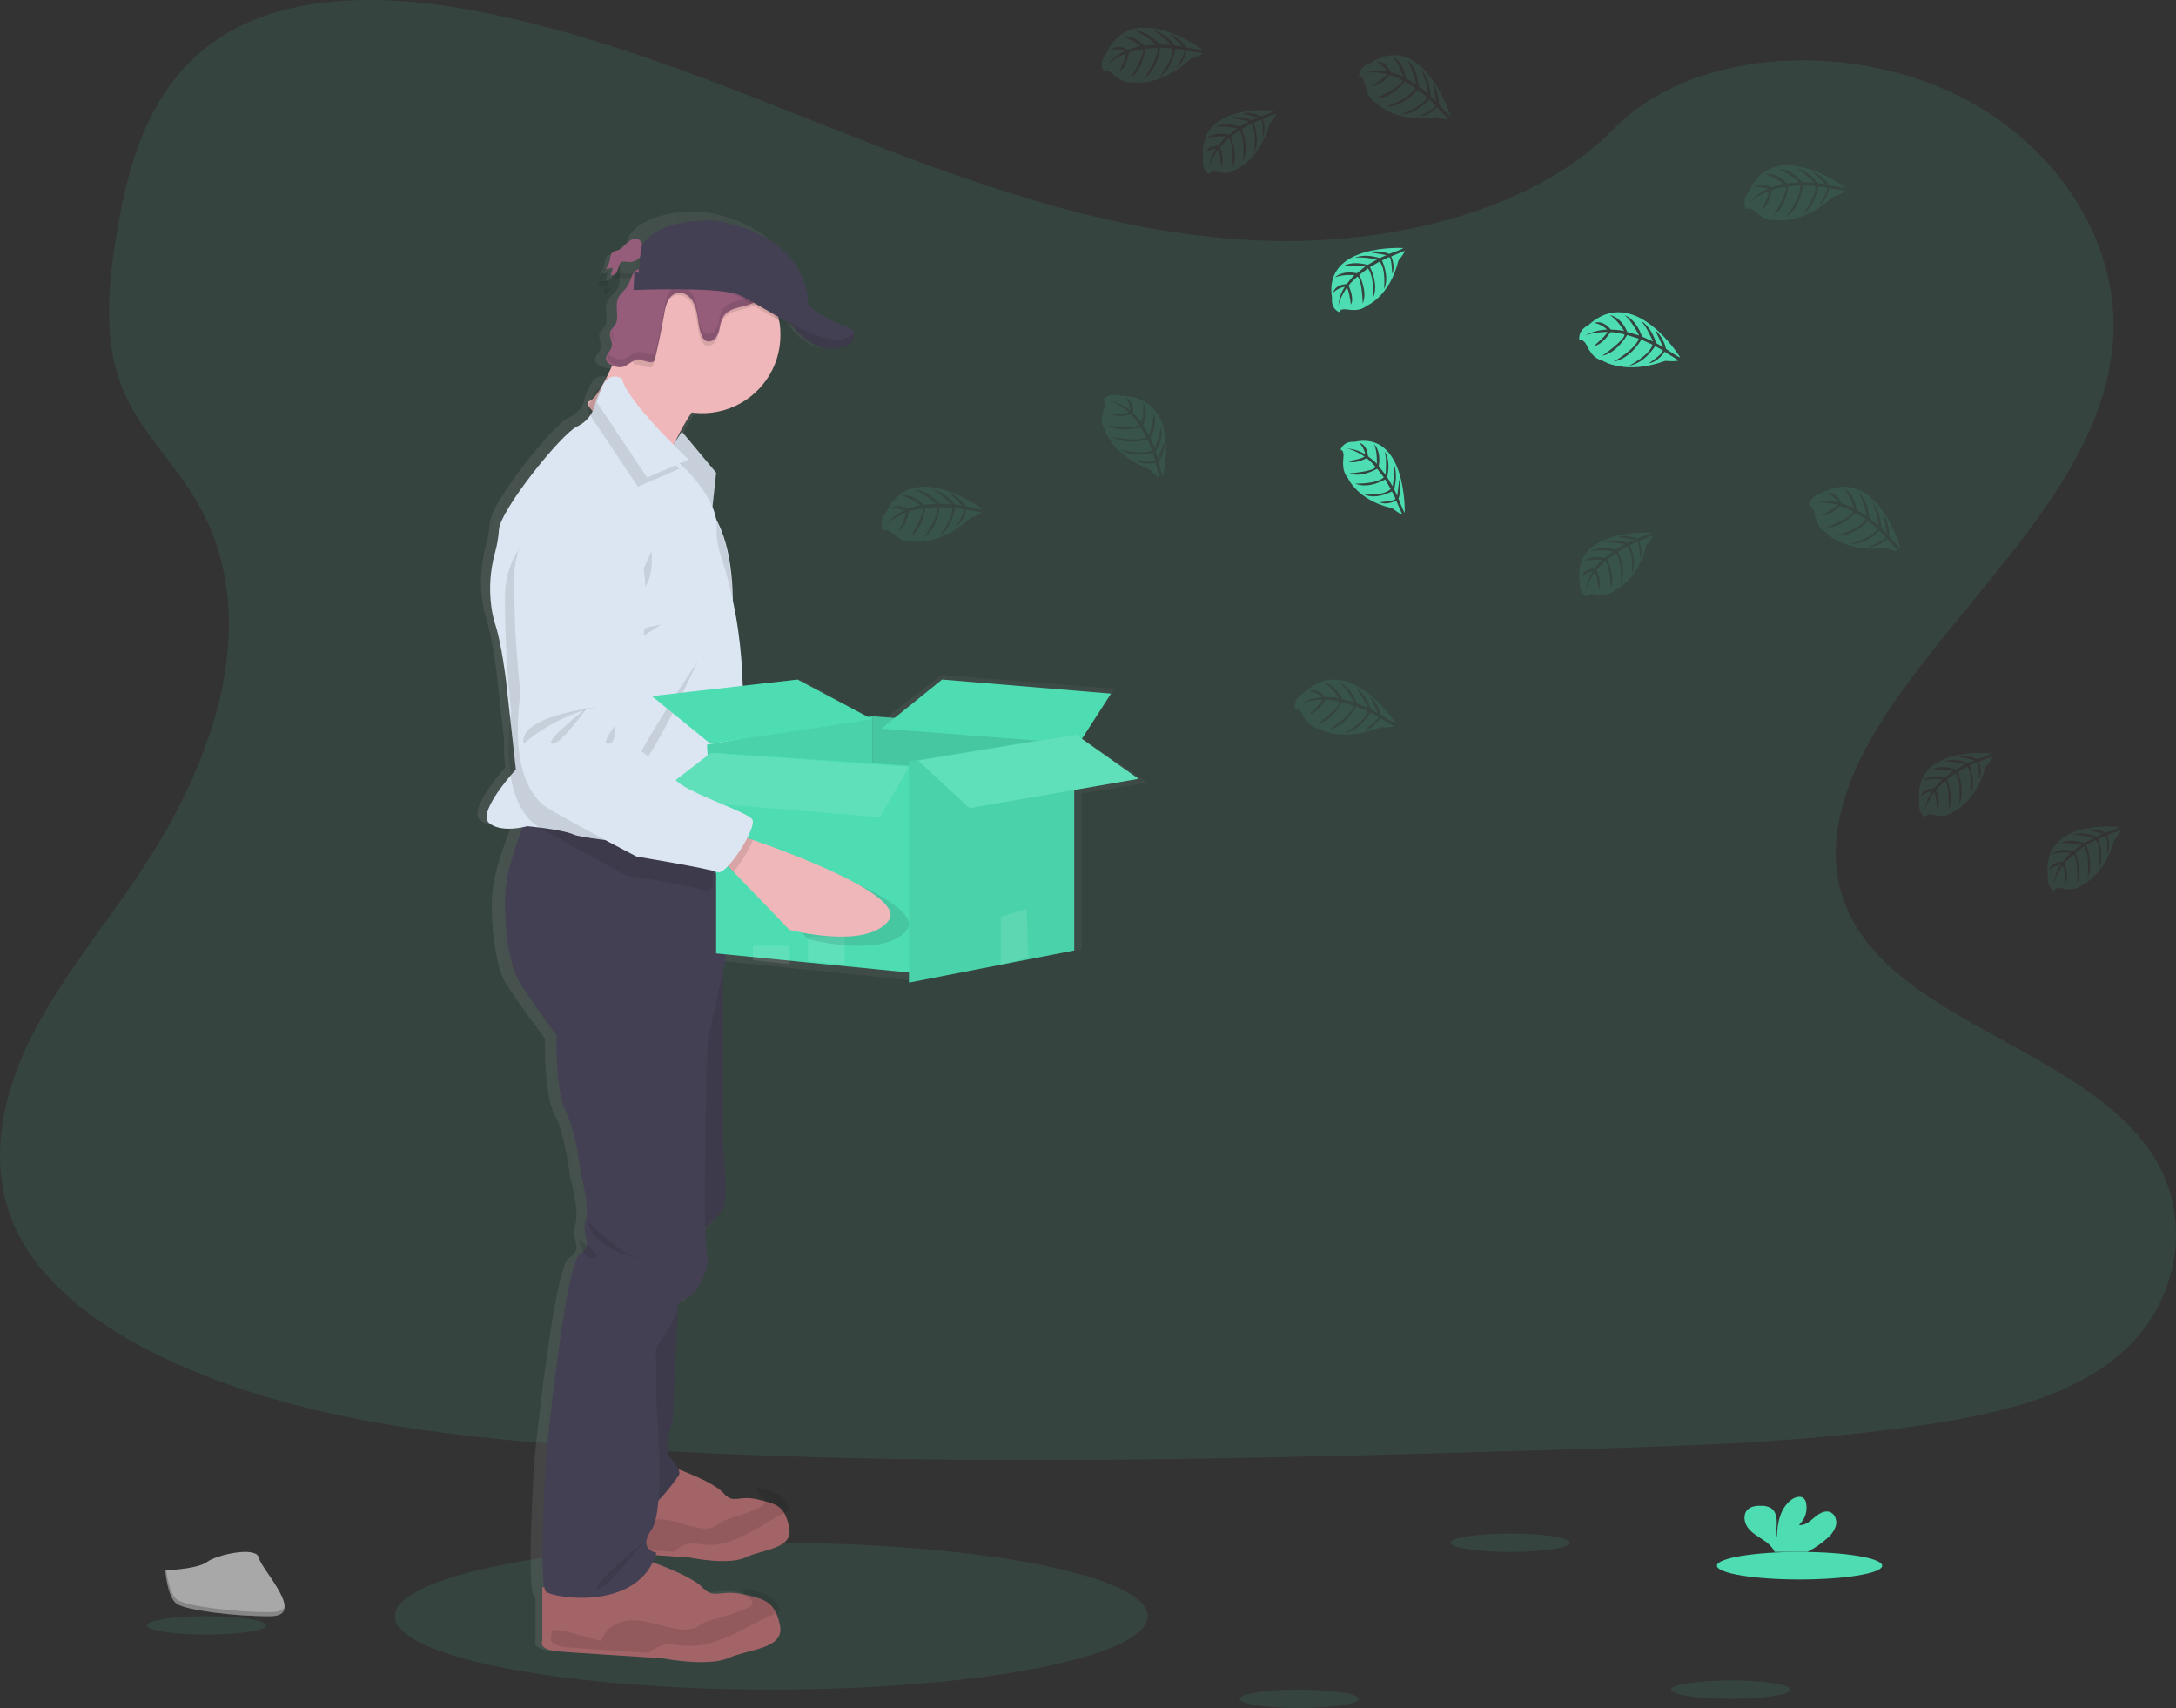 
<svg width="237px" height="186px" viewBox="0 0 237 186" version="1.1" xmlns="http://www.w3.org/2000/svg" xmlns:xlink="http://www.w3.org/1999/xlink">
    <rect x="0" y="0" width="237" height="186" fill="#333333" stroke="none"/>
    <!-- Generator: Sketch 51.1 (57501) - http://www.bohemiancoding.com/sketch -->
    <desc>Created with Sketch.</desc>
    <defs>
        <linearGradient x1="0.042%" y1="50.012%" x2="100%" y2="50.012%" id="linearGradient-1">
            <stop stop-color="#808080" stop-opacity="0.25" offset="0%"></stop>
            <stop stop-color="#808080" stop-opacity="0.12" offset="54%"></stop>
            <stop stop-color="#808080" stop-opacity="0.1" offset="100%"></stop>
        </linearGradient>
    </defs>
    <g id="TIBCO-NOW-VD-v2" stroke="none" stroke-width="1" fill="none" fill-rule="evenodd">
        <g id="TIBCO-BPME-Instance---Loan-App_v2-06" transform="translate(-89, -272)" fill-rule="nonzero">
            <g id="illustration-empty" transform="translate(89, 272)">
                <ellipse id="Oval" fill="#4EDDB2" opacity="0.1" cx="84" cy="176" rx="41" ry="8"></ellipse>
                <path d="M137.699,26.212 C122.506,25.685 108.035,20.767 94.217,15.388 C80.399,10.009 66.713,4.051 51.883,1.202 C42.345,-0.631 31.435,-0.893 23.752,4.228 C16.354,9.169 13.964,17.675 12.68,25.574 C11.713,31.518 11.145,37.775 13.793,43.34 C15.634,47.204 18.897,50.451 21.155,54.152 C29.013,67.028 23.458,82.907 14.946,95.479 C10.955,101.376 6.318,107.009 3.236,113.28 C0.154,119.551 -1.271,126.76 1.426,133.175 C4.098,139.528 10.467,144.29 17.366,147.644 C31.379,154.456 47.885,156.404 63.992,157.51 C99.635,159.952 135.467,158.896 171.204,157.835 C184.43,157.444 197.713,157.046 210.723,154.997 C217.949,153.858 225.408,152.051 230.655,147.688 C237.312,142.152 238.963,132.777 234.5,125.836 C227.016,114.188 206.329,111.296 201.091,98.799 C198.213,91.919 201.169,84.257 205.355,77.878 C214.332,64.19 229.377,52.183 230.169,36.54 C230.713,25.796 223.48,15.035 212.296,9.95 C200.575,4.621 184.318,5.291 175.674,14.113 C166.765,23.186 151.116,26.68 137.699,26.212 Z" id="Path" fill="#4EDDB2" opacity="0.1"></path>
                <path d="M125,85.227 L117.839,80.389 L121.451,75.001 L102.539,73.49 L95.743,78.756 L87.235,73.977 L80.14,74.832 L80.056,72.958 C79.968,71.004 79.772,69.057 79.469,67.125 C79.5,66.539 79.521,65.867 79.518,65.136 C79.518,62.055 79.102,57.972 77.274,55.25 L77.695,51.46 L74.282,47.419 C74.83,46.325 75.455,45.271 76.152,44.265 C76.269,44.097 76.386,43.933 76.512,43.773 C80.942,43.453 84.437,39.803 84.437,35.34 C84.437,35.134 84.437,34.928 84.414,34.724 C84.414,34.642 84.397,34.558 84.388,34.476 C84.82,34.71 85.258,34.944 85.695,35.178 C85.777,35.295 85.87,35.413 85.973,35.551 L85.994,35.577 L86.125,35.738 L86.167,35.787 C86.214,35.844 86.263,35.898 86.312,35.954 L86.345,35.991 C86.469,36.129 86.599,36.27 86.74,36.408 C86.756,36.422 86.772,36.437 86.786,36.453 L86.962,36.617 L87.011,36.661 C87.161,36.795 87.319,36.924 87.478,37.045 L87.53,37.083 L87.731,37.221 L87.796,37.263 C87.874,37.31 87.953,37.359 88.03,37.404 L88.058,37.42 C88.149,37.469 88.243,37.516 88.336,37.561 L88.383,37.58 C88.463,37.614 88.541,37.647 88.617,37.678 L88.689,37.704 C88.771,37.732 88.851,37.758 88.935,37.781 L88.986,37.795 C89.089,37.821 89.192,37.842 89.297,37.858 L89.309,37.858 C89.408,37.874 89.508,37.885 89.608,37.889 L89.676,37.889 C89.766,37.893 89.855,37.893 89.945,37.889 L90.003,37.889 C90.115,37.882 90.227,37.869 90.338,37.849 C90.861,37.78 91.363,37.599 91.81,37.32 C91.924,37.243 92.025,37.149 92.11,37.041 C92.577,36.427 92.063,35.755 92.063,35.755 C91.881,35.319 90.698,35.012 90.698,35.012 C90.698,35.012 86.957,33.447 86.957,32.201 C86.957,30.955 86.022,24.489 76.369,23.011 C76.369,23.011 70.09,22.657 68.325,26.026 L68.288,26.419 C67.769,26.745 67.338,27.398 66.826,27.591 C66.605,27.638 66.392,27.717 66.193,27.825 L66.193,27.78 C66.134,27.832 66.085,27.895 66.05,27.965 C65.94,28.185 65.874,28.423 65.856,28.668 C65.804,28.967 65.7,29.255 65.55,29.519 C65.508,29.593 65.461,29.665 65.41,29.734 L65.37,29.797 C65.641,29.818 65.914,29.774 66.165,29.668 C66.125,29.989 66.047,30.304 65.931,30.606 C66.235,30.615 66.516,30.447 66.651,30.174 L66.651,30.156 L66.681,30.114 C66.74,30.005 66.789,29.891 66.826,29.774 L66.801,29.802 C66.847,29.65 66.89,29.495 66.941,29.345 C66.965,29.261 67.003,29.181 67.056,29.111 C67.182,28.983 67.362,28.923 67.539,28.949 L67.444,30.98 L67.486,30.98 C67.429,31.128 67.361,31.271 67.28,31.407 C66.948,31.945 66.345,32.313 66.123,32.904 C66.027,33.188 65.99,33.49 66.015,33.789 C66.015,33.965 66.036,34.143 66.05,34.319 L66.05,34.305 C66.083,34.773 66.092,35.218 65.84,35.595 C65.667,35.853 65.389,36.047 65.293,36.34 C65.266,36.422 65.254,36.508 65.258,36.593 C65.277,36.85 65.33,37.103 65.417,37.345 C65.418,37.341 65.418,37.336 65.417,37.331 C65.475,37.509 65.489,37.699 65.456,37.884 C65.351,38.353 64.783,38.744 64.811,39.191 C64.81,39.25 64.818,39.309 64.837,39.365 C64.946,39.583 65.136,39.751 65.365,39.833 C65.726,40.039 66.14,40.13 66.553,40.096 C66.708,40.068 66.858,40.016 66.997,39.943 C66.833,40.32 66.665,40.693 66.494,41.047 C66.469,41.103 66.441,41.159 66.413,41.215 C66.413,41.215 64.968,40.248 64.147,42.22 C63.908,42.63 63.736,43.076 63.64,43.542 C63.599,43.728 63.541,43.91 63.467,44.085 C63.103,44.703 62.558,45.194 61.905,45.491 C60.232,46.259 53.471,54.709 53.351,56.897 C53.293,57.751 53.149,58.597 52.921,59.422 C52.389,61.366 52.252,63.396 52.519,65.394 C52.603,66.039 52.741,66.676 52.933,67.298 C53.651,69.484 54.13,73.563 54.13,73.563 L54.906,80.642 C54.877,81.619 54.919,82.597 55.032,83.568 C54.24,84.475 51.058,88.253 52.274,89.282 C53.209,90.092 54.845,89.959 55.764,89.792 C54.99,91.711 53.772,95.047 53.611,97.338 C53.377,100.728 54.011,105.219 55.014,106.943 C56.016,108.667 59.36,113.09 59.36,113.09 C59.36,113.09 59.203,119.157 60.397,121.362 C61.592,123.566 62.074,128.139 62.074,128.139 C62.074,128.139 63.189,132 62.63,133.419 C62.071,134.839 63.666,136.02 61.992,136.964 C60.318,137.908 58.177,159.186 58.177,159.186 C58.177,159.186 57.314,173.132 58.177,173.842 C58.223,173.875 58.272,173.904 58.324,173.928 L58.324,178.614 C58.324,178.614 57.725,179.598 60.159,179.797 C61.826,179.93 66.551,180.232 69.354,180.408 L71.525,180.544 C71.525,180.544 76.669,181.57 78.941,180.544 C81.213,179.518 85.241,179.541 84.643,176.831 C84.563,176.462 84.457,176.1 84.325,175.746 C83.668,174.064 82.553,173.872 80.498,173.404 C80.379,173.378 80.264,173.354 80.159,173.336 C77.994,172.958 77.283,173.968 76.07,172.654 C75.016,171.518 71.659,170.246 70.515,169.843 C70.543,169.758 70.579,169.676 70.607,169.59 C70.283,169.535 69.982,169.388 69.739,169.166 L72.837,169.363 L74.681,169.477 C74.681,169.477 79.053,170.351 80.993,169.477 C82.934,168.604 86.347,168.627 85.837,166.324 C85.77,166.01 85.68,165.702 85.568,165.401 C85.01,163.972 84.061,163.815 82.314,163.419 C82.214,163.398 82.12,163.377 82.027,163.361 C80.187,163.04 79.584,163.897 78.553,162.782 C77.669,161.831 74.88,160.765 73.877,160.402 C73.877,159.882 73.176,159.142 72.734,158.399 C72.215,157.532 73.174,154.498 73.174,154.498 L73.721,141.911 C73.929,141.818 74.149,141.755 74.375,141.724 C74.375,141.724 76.849,139.358 76.29,136.837 C76.176,136.075 76.117,135.305 76.112,134.534 C76.926,133.778 78.045,132.66 78.363,131.972 C78.882,130.849 78.363,125.412 78.363,125.412 L78.363,104.621 L82.501,105.041 L86.256,105.427 L87.399,105.544 L91.153,105.924 L99.782,106.798 L107.558,105.322 L110.922,104.685 L117.839,103.373 L117.839,86.412 L125,85.227 Z M68.049,29.024 L67.567,28.973 C67.726,28.98 67.895,29.01 68.049,29.024 Z" id="Shape" fill="url(#linearGradient-1)"></path>
                <path d="M107.803,96.863 C105.508,100.364 97.256,98.509 97.256,98.509 L90.861,92.132 L90,91.268 L91.444,88 C91.444,88 91.903,88.135 92.69,88.374 C96.824,89.654 109.741,93.92 107.803,96.863 Z" id="Path" fill="#EFB7B9"></path>
                <path d="M94,87.362 C93.685,88.376 92.821,89.894 91.962,91 L91,90.164 L92.613,87 C92.613,87 93.131,87.13 94,87.362 Z" id="Path" fill="#000000" opacity="0.1"></path>
                <path d="M70.783,53.098 C70.783,53.098 64.713,55.754 65.011,62.277 C65.225,66.479 65.689,70.666 66.401,74.814 C66.401,74.814 65.16,84.63 70.327,87.16 C75.494,89.69 80.276,91.771 80.276,91.771 C80.276,91.771 88.36,92.629 89.365,92.983 C90.369,93.338 93.508,87.918 92.929,87.074 C92.35,86.23 84.93,84.46 83.985,83.051 C83.039,81.643 80.853,80.773 80.853,80.773 C80.853,80.773 78.595,79.425 78.442,78.207 C78.288,76.99 78.884,76.083 79.035,75.549 C79.186,75.015 79.569,69.859 79.569,69.859 C79.569,69.859 82.117,51.505 70.783,53.098 Z" id="Path" fill="#DCE6F2"></path>
                <path d="M74,75 C74,75 66.306,76.295 67.051,79 C67.051,79 69.844,76.08 74,75 Z" id="Path" fill="#000000" opacity="0.1"></path>
                <path d="M75,76 C75,76 70.179,79.799 71.122,79.993 C72.066,80.188 75,76 75,76 Z" id="Path" fill="#000000" opacity="0.1"></path>
                <path d="M76.933,77 C76.933,77 75.338,79.138 76.319,78.993 C77.299,78.848 76.933,77 76.933,77 Z" id="Path" fill="#000000" opacity="0.1"></path>
                <path d="M93.28,88.73 L92.776,88.585 C92.919,88.112 92.959,87.729 92.842,87.552 C92.264,86.696 84.873,84.903 83.933,83.473 C82.993,82.042 80.811,81.162 80.811,81.162 C80.811,81.162 78.561,79.795 78.408,78.561 C78.255,77.327 78.848,76.407 78.999,75.865 C79.15,75.324 79.532,70.093 79.532,70.093 C79.532,70.093 82.064,51.484 70.767,53.099 C70.767,53.099 64.716,55.795 65.01,62.41 C65.224,66.671 65.688,70.916 66.398,75.123 C66.398,75.123 65.161,85.076 70.312,87.642 C75.462,90.207 80.229,92.317 80.229,92.317 C80.229,92.317 88.285,93.185 89.288,93.547 C89.668,93.684 90.353,92.977 91.025,92.005 L91.407,92.362 L97.971,98.524 C97.971,98.524 106.441,100.319 108.798,96.935 C110.789,94.088 97.533,89.964 93.28,88.73 Z" id="Path" fill="#000000" opacity="0.1"></path>
                <path d="M67.325,27.241 C67.109,27.282 66.903,27.36 66.715,27.472 C66.495,27.651 66.495,27.957 66.44,28.224 C66.376,28.596 66.225,28.949 66,29.256 C66.25,29.274 66.502,29.233 66.733,29.137 C66.695,29.432 66.621,29.722 66.513,30 C66.793,30.007 67.051,29.852 67.173,29.605 C67.289,29.362 67.382,29.108 67.448,28.848 C67.469,28.77 67.505,28.697 67.554,28.632 C67.756,28.397 68.133,28.503 68.445,28.533 C68.975,28.577 69.487,28.336 69.783,27.903 C70.116,27.409 70.135,26.145 69.343,26.011 C68.516,25.877 68.001,26.995 67.325,27.241 Z" id="Path" fill="#965D7B"></path>
                <g id="Group" opacity="0.1" transform="translate(65, 29)" fill="#000000">
                    <path d="M0.861,0.427 C0.884,0.305 0.9,0.177 0.929,0.055 C0.679,0.263 0.666,0.615 0.6,0.927 C0.567,1.108 0.515,1.285 0.445,1.455 C0.652,1.141 0.793,0.792 0.861,0.427 Z" id="Path"></path>
                    <path d="M0.945,2.493 C1.076,2.171 1.164,1.835 1.208,1.492 C0.944,1.598 0.659,1.645 0.374,1.63 C0.291,1.806 0.189,1.973 0.071,2.13 C0.369,2.152 0.669,2.106 0.945,1.995 C0.901,2.337 0.813,2.673 0.682,2.995 C1.016,3.002 1.325,2.824 1.471,2.538 C1.537,2.424 1.59,2.304 1.629,2.18 C1.472,2.388 1.214,2.506 0.945,2.493 Z" id="Path"></path>
                    <path d="M3.255,0.792 C2.882,0.757 2.429,0.635 2.187,0.907 C2.129,0.983 2.086,1.068 2.061,1.157 C2.037,1.222 2.016,1.29 1.997,1.357 C2.247,1.17 2.653,1.27 2.992,1.302 C3.625,1.352 4.237,1.073 4.592,0.573 C4.672,0.451 4.731,0.319 4.768,0.18 C4.402,0.61 3.835,0.84 3.255,0.792 Z" id="Path"></path>
                </g>
                <polygon id="Path" fill="#DCE6F2" points="74.266 47 78 51.479 77.513 56 73 48.954"></polygon>
                <polygon id="Path" fill="#000000" opacity="0.1" points="78 51.479 77.542 55.731 77.512 56 73.439 49.64 73 48.954 73.127 48.756 74.264 47 74.516 47.303"></polygon>
                <path d="M79.359,41.209 C78.105,41.55 76.906,42.72 75.863,44.142 C75.158,45.122 74.527,46.149 73.976,47.215 C73.633,47.865 73.332,48.489 73.081,49.033 L72.906,49.42 C72.483,50.366 72.247,51 72.247,51 C72.247,51 62.643,44.158 64.163,43.697 C64.674,43.543 65.345,42.506 66.008,41.2 L66.091,41.034 C66.512,40.195 66.925,39.26 67.292,38.38 C68.044,36.571 68.6,35 68.6,35 C68.6,35 83.189,40.172 79.359,41.209 Z" id="Path" fill="#EFB7B9"></path>
                <path d="M86,35 C86,35 88.156,38.423 91.053,37.956 C93.949,37.489 92.757,36.118 92.757,36.118 L86,35 Z" id="Path" fill="#444053"></path>
                <path d="M81.206,169.596 C79.313,170.505 75.034,169.596 75.034,169.596 L73.231,169.478 C70.888,169.32 66.968,169.054 65.581,168.935 C63.557,168.76 64.054,167.888 64.054,167.888 L64.054,162.617 L73.872,160 C73.872,160 77.753,161.397 78.817,162.617 C79.826,163.78 80.416,162.886 82.218,163.221 C82.307,163.238 82.4,163.258 82.499,163.282 C84.208,163.694 85.136,163.857 85.684,165.347 C85.794,165.661 85.883,165.982 85.949,166.309 C86.455,168.709 83.096,168.691 81.206,169.596 Z" id="Path" fill="#A36468"></path>
                <path d="M86,164.379 C85.643,164.638 85.268,164.861 84.878,165.046 C83.571,165.738 82.329,166.582 81.007,167.236 C79.686,167.889 78.263,168.355 76.832,168.231 C76.084,168.167 75.318,167.955 74.603,168.203 C74.161,168.401 73.744,168.67 73.365,169 C70.989,168.824 67.011,168.526 65.604,168.393 C63.551,168.198 64.055,167.222 64.055,167.222 L64.055,166.532 C64.128,166.532 64.211,166.508 64.306,166.499 C64.798,166.49 65.288,166.575 65.756,166.75 C66.787,167.076 67.814,167.395 68.845,167.715 C69.017,166.965 69.446,166.329 70.033,165.956 C70.622,165.594 71.283,165.418 71.949,165.446 C73.548,165.471 75.062,166.351 76.659,166.439 C77.105,166.486 77.555,166.399 77.963,166.185 C78.182,166.058 78.374,165.874 78.588,165.733 C78.931,165.541 79.292,165.399 79.665,165.311 C80.712,165.009 81.74,164.624 82.742,164.159 C83.027,164.029 83.36,163.795 83.322,163.442 C83.272,162.973 82.637,162.918 82.471,162.488 C82.412,162.331 82.419,162.15 82.49,162 C82.58,162.019 82.676,162.041 82.775,162.069 C84.503,162.529 85.444,162.711 86,164.379 Z" id="Path" fill="#000000" opacity="0.1"></path>
                <path d="M79.331,180.556 C77.096,181.555 72.038,180.556 72.038,180.556 L69.909,180.434 C67.152,180.261 62.508,179.973 60.868,179.837 C58.476,179.644 59.064,178.686 59.064,178.686 L59.064,172.879 L70.669,170 C70.669,170 75.257,171.536 76.513,172.879 C77.706,174.157 78.395,173.174 80.533,173.542 C80.639,173.561 80.75,173.584 80.865,173.609 C82.886,174.07 83.982,174.243 84.629,175.882 C84.76,176.227 84.865,176.58 84.942,176.94 C85.525,179.579 81.566,179.558 79.331,180.556 Z" id="Path" fill="#A36468"></path>
                <path d="M85,175.369 C84.594,175.628 84.168,175.851 83.726,176.037 C82.241,176.728 80.827,177.572 79.326,178.226 C77.825,178.88 76.207,179.344 74.58,179.222 C73.73,179.159 72.861,178.941 72.055,179.194 C71.55,179.395 71.075,179.666 70.643,180 C67.953,179.824 63.423,179.531 61.823,179.393 C59.489,179.196 60.062,178.221 60.062,178.221 L60.062,177.532 C60.157,177.516 60.253,177.506 60.349,177.499 C60.908,177.489 61.465,177.574 61.997,177.75 L65.507,178.716 C65.704,177.963 66.196,177.327 66.868,176.956 C67.537,176.592 68.288,176.415 69.046,176.445 C70.864,176.471 72.583,177.35 74.398,177.439 C74.904,177.486 75.413,177.399 75.876,177.188 C76.127,177.059 76.336,176.874 76.588,176.736 C76.976,176.541 77.387,176.4 77.811,176.314 C78.995,176.009 80.157,175.624 81.291,175.161 C81.615,175.029 81.993,174.795 81.95,174.444 C81.892,173.975 81.172,173.919 80.981,173.487 C80.916,173.33 80.924,173.151 81.004,173 C81.107,173.019 81.215,173.042 81.328,173.068 C83.299,173.518 84.369,173.701 85,175.369 Z" id="Path" fill="#000000" opacity="0.1"></path>
                <path d="M73.931,140 L73.285,154.611 C73.285,154.611 72.317,157.594 72.842,158.448 C73.367,159.301 74.253,160.152 73.931,160.657 C73.609,161.161 69.737,166.617 68.486,164.524 C67.234,162.431 66,153.362 66,153.362 L67.154,142.16 L73.931,140 Z" id="Path" fill="#444053"></path>
                <path d="M76.849,102 L78.753,104.369 L78.753,124.971 C78.753,124.971 79.309,130.463 78.753,131.597 C78.196,132.732 75.373,135 75.373,135 L73,123.658 L73.513,111.659 L76.849,102 Z" id="Path" fill="#444053"></path>
                <path d="M73.931,140 L73.285,154.611 C73.285,154.611 72.317,157.594 72.842,158.448 C73.367,159.301 74.253,160.152 73.931,160.657 C73.609,161.161 69.737,166.617 68.486,164.524 C67.234,162.431 66,153.362 66,153.362 L67.154,142.16 L73.931,140 Z" id="Path" fill="#000000" opacity="0.1"></path>
                <path d="M76.849,102 L78.753,104.369 L78.753,124.971 C78.753,124.971 79.309,130.463 78.753,131.597 C78.196,132.732 75.373,135 75.373,135 L73,123.658 L73.513,111.659 L76.849,102 Z" id="Path" fill="#000000" opacity="0.1"></path>
                <path d="M79,93.657 L79,104.659 L77.069,113.222 C77.069,113.222 76.45,133.888 76.991,136.401 C77.531,138.914 75.136,141.273 75.136,141.273 C75.136,141.273 73.746,141.431 73.746,142.53 C73.746,143.628 71.428,146.773 71.428,146.773 L71.504,152.902 C71.504,152.902 72.51,164.374 70.964,166.573 C69.419,168.773 71.504,169.089 71.504,169.089 C69.574,175.531 60.303,174.039 59.466,173.332 C58.629,172.624 59.466,158.717 59.466,158.717 C59.466,158.717 61.538,137.502 63.161,136.559 C64.783,135.616 63.239,134.437 63.779,133.023 C64.32,131.609 63.239,127.759 63.239,127.759 C63.239,127.759 62.776,123.2 61.617,121.001 C60.458,118.802 60.611,112.751 60.611,112.751 C60.611,112.751 57.366,108.35 56.402,106.622 C55.438,104.894 54.817,100.416 55.049,97.035 C55.206,94.751 56.386,91.425 57.135,89.511 C57.494,88.594 57.753,88 57.753,88 L57.974,88.059 L70.633,91.43 L79,93.657 Z" id="Path" fill="#444053"></path>
                <path d="M80.395,41.797 C79.211,42.17 78.079,43.448 77.094,45 L76.837,45 C73.899,45.002 71.184,43.282 69.721,40.489 C69.42,39.921 69.179,39.318 69,38.691 C69.709,36.716 70.235,35 70.235,35 C70.235,35 84.011,40.665 80.395,41.797 Z" id="Path" fill="#000000" opacity="0.1"></path>
                <path d="M85,36.496 C85.006,40.057 82.786,43.243 79.441,44.475 C76.096,45.707 72.337,44.724 70.027,42.012 C67.716,39.3 67.346,35.436 69.099,32.336 C69.356,31.876 69.657,31.442 69.997,31.039 C70.558,30.372 71.217,29.794 71.952,29.324 C74.476,27.722 77.658,27.563 80.33,28.905 C83.002,30.248 84.771,32.894 84.988,35.874 C84.993,36.083 85,36.29 85,36.496 Z" id="Path" fill="#EFB7B9"></path>
                <path d="M77,55.736 L76.971,56 L72.921,49.754 C72.497,50.741 72.261,51.402 72.261,51.402 C72.261,51.402 62.641,44.258 64.163,43.777 C64.675,43.616 65.347,42.535 66.012,41.173 L66.095,41 C66.801,43.076 70.904,47.224 72.612,48.887 C72.809,49.079 72.972,49.238 73.099,49.353 L73.359,49.593 L73.496,49.728 C74.117,50.359 76.737,53.146 77,55.736 Z" id="Path" fill="#000000" opacity="0.1"></path>
                <path d="M81,76.921 L80.567,90.569 L80.491,93 C80.491,93 75.366,92.534 70.583,92.021 C66.732,91.609 63.102,91.164 62.543,90.903 C61.83,90.574 60.301,90.32 59.096,90.159 C58.164,90.036 57.432,89.971 57.432,89.971 C57.432,89.971 57.159,90.05 56.738,90.124 C55.82,90.287 54.208,90.42 53.269,89.621 C52.069,88.598 55.224,84.881 56.01,83.989 L56.184,83.795 L55.887,81.104 L55.114,74.124 C55.114,74.124 54.639,70.104 53.926,67.949 C53.735,67.336 53.597,66.708 53.514,66.073 C53.249,64.104 53.385,62.103 53.914,60.186 C54.139,59.372 54.283,58.537 54.342,57.695 C54.46,55.54 61.176,47.208 62.84,46.451 C63.589,46.109 64.191,45.52 64.542,44.787 C64.658,44.557 64.745,44.313 64.801,44.062 C65.515,41.033 67.319,42.235 67.319,42.235 C67.754,44.605 74.489,50.879 74.489,50.879 L74.622,51.009 C75.29,51.68 78.266,54.831 78.055,57.52 C78.012,58.521 78.165,59.521 78.504,60.466 C79.874,64.694 80.661,69.083 80.845,73.516 L81,76.921 Z" id="Path" fill="#DCE6F2"></path>
                <path d="M70.951,60 C70.951,60 69.378,63.947 68.198,64.586 C67.018,65.224 71.513,65.932 70.951,60 Z" id="Path" fill="#000000" opacity="0.1"></path>
                <path d="M72,68 C72,68 68,68.705 68,69.763 C68,70.82 72,68 72,68 Z" id="Path" fill="#000000" opacity="0.1"></path>
                <path d="M76,72 C76,72 70.669,83.64 69.179,83.993 C67.689,84.345 76,72 76,72 Z" id="Path" fill="#000000" opacity="0.1"></path>
                <path d="M74,51.044 L69.469,53 L64,44.798 C64.115,44.567 64.201,44.322 64.257,44.07 C64.964,41.029 66.752,42.236 66.752,42.236 C67.183,44.616 73.859,50.913 73.859,50.913 L74,51.044 Z" id="Path" fill="#000000" opacity="0.1"></path>
                <path d="M75,50.044 L70.469,52 L65,43.798 C65.115,43.567 65.201,43.322 65.257,43.07 C65.964,40.029 67.752,41.236 67.752,41.236 C68.183,43.616 74.859,49.913 74.859,49.913 L75,50.044 Z" id="Path" fill="#DCE6F2"></path>
                <path d="M78.927,92.758 C78.927,92.758 74.026,92.29 69.452,91.775 L77.659,93.986 L77.659,96.558 C77.3,96.893 76.988,97.066 76.786,96.977 C75.84,96.568 68.122,95.281 68.122,95.281 C68.122,95.281 63.639,92.943 58.802,90.136 C58.684,90.069 58.57,89.996 58.461,89.916 C57.896,89.522 57.41,89.021 57.028,88.44 C56.135,87.11 55.698,85.4 55.51,83.723 C55.404,82.762 55.364,81.795 55.392,80.828 C55.415,79.731 55.512,78.638 55.683,77.556 C55.215,73.363 54.987,69.146 55.001,64.926 C55.057,58.378 61.025,56.039 61.025,56.039 C71.994,55.045 68.593,73.288 68.593,73.288 C68.593,73.288 67.958,78.433 67.786,78.959 C67.613,79.485 66.992,80.362 67.076,81.59 C67.161,82.818 69.257,84.287 69.257,84.287 C69.257,84.287 71.303,85.274 72.146,86.735 C72.76,87.814 76.747,89.275 79,90.318 L78.927,92.758 Z" id="Path" fill="#000000" opacity="0.1"></path>
                <path d="M84,29.611 C84.004,30.027 83.924,30.44 83.764,30.82 C83.644,31.13 83.504,31.43 83.346,31.72 C83.098,32.253 82.746,32.722 82.315,33.096 C81.771,33.513 81.084,33.629 80.432,33.799 C79.78,33.968 79.102,34.239 78.73,34.836 C78.529,35.22 78.394,35.64 78.332,36.075 C78.27,36.51 78.108,36.922 77.862,37.274 C77.598,37.627 77.145,37.744 76.76,37.557 C76.563,37.415 76.414,37.208 76.334,36.968 C76.066,36.318 75.998,35.597 75.889,34.897 C75.781,34.196 75.628,33.475 75.228,32.911 C74.828,32.347 74.12,31.975 73.491,32.195 C73.066,32.371 72.726,32.726 72.55,33.177 C72.376,33.624 72.256,34.093 72.194,34.573 C71.902,36.289 71.558,37.996 71.161,39.692 C71.149,39.761 71.122,39.827 71.083,39.884 C71.021,39.951 70.936,39.989 70.848,39.99 C70.321,40.066 69.815,39.669 69.283,39.712 C69.228,39.716 69.174,39.725 69.121,39.74 C67.359,36.45 67.698,32.328 69.97,29.421 L70.013,29.408 C70.366,29.273 70.688,29.056 70.954,28.771 C71.294,28.406 71.608,28.014 71.895,27.6 L72.084,27.347 C72.625,26.647 73.241,26.018 73.919,25.473 C74.105,25.31 74.317,25.186 74.546,25.109 C74.741,25.068 74.941,25.061 75.139,25.089 C75.951,25.193 76.771,25.226 77.589,25.187 C78.159,25.091 78.733,25.028 79.309,25 C80.799,25.046 82.07,26.176 83.011,27.415 C83.517,28.05 83.969,28.781 84,29.611 Z" id="Path" fill="#000000" opacity="0.1"></path>
                <path d="M68.401,31.057 C68.078,31.613 67.494,31.991 67.275,32.601 C66.954,33.487 67.496,34.589 66.998,35.38 C66.833,35.646 66.56,35.843 66.467,36.148 C66.309,36.663 66.742,37.212 66.63,37.741 C66.518,38.27 65.853,38.717 66.03,39.234 C66.134,39.46 66.318,39.634 66.542,39.722 C66.894,39.934 67.3,40.028 67.705,39.993 C68.341,39.883 68.813,39.229 69.458,39.18 C69.981,39.141 70.482,39.522 71.003,39.451 C71.09,39.448 71.173,39.41 71.236,39.346 C71.275,39.292 71.302,39.228 71.313,39.161 C71.704,37.526 72.045,35.881 72.337,34.223 C72.396,33.76 72.513,33.308 72.686,32.877 C72.861,32.443 73.197,32.101 73.617,31.93 C74.238,31.721 74.936,32.077 75.334,32.621 C75.732,33.165 75.883,33.86 75.99,34.536 C76.097,35.211 76.165,35.907 76.428,36.534 C76.508,36.766 76.656,36.966 76.851,37.104 C77.2,37.317 77.671,37.148 77.938,36.831 C78.183,36.492 78.343,36.093 78.404,35.672 C78.464,35.253 78.598,34.849 78.797,34.48 C79.165,33.904 79.837,33.643 80.48,33.479 C81.122,33.316 81.799,33.201 82.341,32.799 C82.767,32.439 83.115,31.987 83.361,31.474 C83.705,30.845 84.026,30.162 83.998,29.437 C83.968,28.647 83.521,27.942 83.044,27.327 C82.113,26.132 80.854,25.041 79.381,25 C78.811,25.025 78.243,25.085 77.68,25.181 C76.871,25.219 76.061,25.186 75.257,25.083 C75.062,25.058 74.864,25.066 74.671,25.105 C74.445,25.177 74.235,25.297 74.054,25.456 C73.382,25.981 72.772,26.587 72.236,27.261 C71.891,27.742 71.516,28.198 71.115,28.627 C70.852,28.902 70.534,29.113 70.184,29.245 C69.951,29.313 69.718,29.264 69.497,29.34 C68.811,29.567 68.72,30.506 68.401,31.057 Z" id="Path" fill="#965D7B"></path>
                <path d="M91.053,37.956 C89.162,38.261 87.594,36.918 86.726,35.938 C86.459,35.641 86.217,35.327 86,35 L92.494,36.075 L92.756,36.119 C92.756,36.119 93.95,37.491 91.053,37.956 Z" id="Path" fill="#000000" opacity="0.1"></path>
                <g id="Group" opacity="0.1" transform="translate(66, 29)" fill="#000000">
                    <path d="M0.795,7.925 C0.821,7.612 0.775,7.297 0.663,7.007 C0.663,7.03 0.643,7.054 0.636,7.078 C0.538,7.399 0.67,7.731 0.754,8.063 C0.772,8.019 0.786,7.972 0.795,7.925 Z" id="Path"></path>
                    <path d="M1.337,4.01 C1.314,4.341 1.32,4.673 1.356,5.003 C1.379,4.672 1.373,4.34 1.337,4.01 Z" id="Path"></path>
                    <path d="M17.162,1.774 C16.922,2.278 16.581,2.722 16.164,3.075 C15.637,3.47 14.974,3.58 14.341,3.74 C13.707,3.9 13.053,4.156 12.693,4.72 C12.499,5.083 12.368,5.48 12.308,5.892 C12.249,6.305 12.092,6.695 11.853,7.028 C11.591,7.339 11.13,7.506 10.789,7.296 C10.597,7.16 10.452,6.964 10.374,6.736 C10.116,6.122 10.048,5.443 9.946,4.778 C9.843,4.113 9.69,3.434 9.303,2.901 C8.916,2.367 8.23,2.016 7.622,2.224 C7.211,2.391 6.882,2.726 6.71,3.152 C6.541,3.574 6.427,4.018 6.368,4.472 C6.084,6.096 5.75,7.71 5.366,9.312 C5.355,9.378 5.329,9.44 5.291,9.493 C5.23,9.556 5.148,9.593 5.063,9.596 C4.552,9.666 4.063,9.293 3.55,9.331 C2.919,9.379 2.456,10.02 1.834,10.125 C1.437,10.162 1.039,10.069 0.695,9.859 C0.537,9.788 0.394,9.682 0.278,9.548 C0.17,9.711 0.139,9.916 0.194,10.106 C0.294,10.328 0.474,10.5 0.695,10.584 C1.039,10.794 1.437,10.887 1.834,10.849 C2.456,10.744 2.919,10.103 3.55,10.055 C4.063,10.017 4.552,10.39 5.063,10.321 C5.148,10.318 5.23,10.281 5.291,10.218 C5.329,10.165 5.355,10.102 5.366,10.036 C5.749,8.442 6.083,6.829 6.368,5.196 C6.427,4.742 6.541,4.299 6.71,3.876 C6.882,3.45 7.211,3.115 7.622,2.948 C8.23,2.74 8.913,3.092 9.303,3.625 C9.693,4.158 9.841,4.84 9.946,5.502 C10.05,6.165 10.116,6.846 10.374,7.461 C10.452,7.689 10.597,7.885 10.789,8.02 C11.13,8.228 11.591,8.063 11.853,7.753 C12.092,7.42 12.249,7.029 12.308,6.617 C12.368,6.205 12.499,5.808 12.693,5.445 C13.053,4.881 13.712,4.627 14.341,4.465 C14.97,4.302 15.633,4.194 16.164,3.8 C16.581,3.446 16.922,3.003 17.162,2.499 C17.499,1.884 17.813,1.215 17.786,0.505 C17.781,0.413 17.772,0.322 17.758,0.232 C17.649,0.779 17.446,1.302 17.162,1.774 Z" id="Path"></path>
                </g>
                <path d="M83.934,31.418 C84.548,32.518 84.912,33.741 85,35 C82.866,33.794 80.859,32.47 79.846,32.009 C78.081,31.206 71.481,31.327 69,31.401 C69.26,30.935 69.563,30.494 69.905,30.085 C70.472,29.406 71.138,28.819 71.881,28.343 C73.869,27.073 76.288,26.682 78.57,27.263 C80.852,27.844 82.796,29.345 83.946,31.414 L83.934,31.418 Z" id="Path" fill="#000000" opacity="0.1"></path>
                <path d="M89.827,35.924 C88.653,36.209 86.737,35.658 84.749,34.87 C84.474,34.594 84.224,34.303 84,34 L90.704,34.997 C91.148,35.235 91.26,35.576 89.827,35.924 Z" id="Path" fill="#000000" opacity="0.1"></path>
                <path d="M77.679,24.01 C77.679,24.01 71.558,23.674 69.837,26.871 L69.56,29.705 L69.093,29.655 L69,31.583 C69,31.583 78.355,31.19 80.484,32.114 C82.613,33.039 89.228,37.697 91.879,36.911 C94.53,36.126 91.646,35.397 91.646,35.397 C91.646,35.397 87.997,33.909 87.997,32.743 C87.997,31.576 87.092,25.412 77.679,24.01 Z" id="Path" fill="#444053"></path>
                <path d="M64,133 C64,133 68.188,137.314 70,136.982 C70,136.982 64.875,136.517 64,133 Z" id="Path" fill="#000000" opacity="0.1"></path>
                <path d="M63,135 C63,135 63.463,137.201 64.697,136.985 C65.931,136.769 63,135 63,135 Z" id="Path" fill="#000000" opacity="0.1"></path>
                <path d="M70,168 C70,168 64.121,172.866 65.113,172.998 C66.104,173.129 70,168 70,168 Z" id="Path" fill="#000000" opacity="0.1"></path>
                <polygon id="Path" fill="#4EDDB2" points="77 81.094 95 78 95 96 77.898 95.054"></polygon>
                <polygon id="Path" fill="#000000" opacity="0.05" points="77 81.094 95 78 95 96 77.898 95.054"></polygon>
                <polygon id="Path" fill="#4EDDB2" points="95 78 117 79.706 115.783 95.37 95 96"></polygon>
                <polygon id="Path" fill="#000000" opacity="0.1" points="95 78 117 79.706 115.783 95.37 95 96"></polygon>
                <polygon id="Path" fill="#4EDDB2" points="102.607 74 96 79.341 117.488 81 121 75.534"></polygon>
                <polygon id="Path" fill="#4EDDB2" points="71 75.805 86.863 74 95 78.321 77.38 81"></polygon>
                <polygon id="Path" fill="#4EDDB2" points="100 83.448 100 106 91.547 105.163 87.87 104.801 86.75 104.688 83.076 104.323 78 103.821 78 82 96.042 83.186"></polygon>
                <polygon id="Path" fill="#4EDDB2" points="117 80 117 103.497 110.104 104.839 106.75 105.492 99 107 99 82.906"></polygon>
                <polygon id="Path" fill="#000000" opacity="0.05" points="117 80 117 103.497 110.104 104.839 106.75 105.492 99 107 99 82.906"></polygon>
                <polygon id="Path" fill="#4EDDB2" points="71 86.948 77.411 82 99 83.509 95.822 89"></polygon>
                <polygon id="Path" fill="#FFFFFF" opacity="0.1" points="71 86.948 77.411 82 99 83.509 95.822 89"></polygon>
                <polygon id="Path" fill="#4EDDB2" points="117.184 80 100 82.827 105.593 88 124 84.811"></polygon>
                <polygon id="Path" fill="#FFFFFF" opacity="0.1" points="117.184 80 100 82.827 105.593 88 124 84.811"></polygon>
                <polygon id="Path" fill="#FFFFFF" opacity="0.1" points="112 104.328 109 105 109 99.827 111.81 99"></polygon>
                <polygon id="Path" fill="#FFFFFF" opacity="0.1" points="92 102 92 105 88 104.651 88 102"></polygon>
                <polygon id="Path" fill="#FFFFFF" opacity="0.1" points="86 103 86 105 82 104.56 82 103"></polygon>
                <path d="M98.768,101.273 C96.262,104.461 87.985,102.259 87.985,102.259 L81.835,95.879 L81,95.014 L82.632,92 C82.632,92 83.098,92.153 83.877,92.422 C87.999,93.855 100.878,98.591 98.768,101.273 Z" id="Path" fill="#000000" opacity="0.1"></path>
                <path d="M96.768,100.273 C94.262,103.461 85.985,101.259 85.985,101.259 L79.835,94.879 L79,94.014 L80.632,91 C80.632,91 81.098,91.153 81.877,91.422 C85.999,92.855 98.878,97.591 96.768,100.273 Z" id="Path" fill="#EFB7B9"></path>
                <path d="M82,91.435 C81.645,92.439 80.743,93.926 79.87,95 L79,94.108 L80.702,91 C80.702,91 81.19,91.158 82,91.435 Z" id="Path" fill="#000000" opacity="0.1"></path>
                <path d="M62.124,54.04 C62.124,54.04 56.058,56.379 56.001,62.929 C55.987,67.15 56.218,71.368 56.694,75.561 C56.694,75.561 54.961,85.328 59.871,88.135 C64.781,90.942 69.345,93.281 69.345,93.281 C69.345,93.281 77.19,94.568 78.154,94.977 C79.117,95.387 82.465,90.123 81.946,89.246 C81.426,88.369 74.283,86.205 73.435,84.743 C72.587,83.281 70.498,82.296 70.498,82.296 C70.498,82.296 68.368,80.825 68.282,79.597 C68.197,78.369 68.825,77.491 69.003,76.965 C69.181,76.439 69.826,71.292 69.826,71.292 C69.826,71.292 73.273,53.034 62.124,54.04 Z" id="Path" fill="#DCE6F2"></path>
                <path d="M65,77 C65,77 56.368,77.97 57.037,81 C57.037,81 60.317,77.943 65,77 Z" id="Path" fill="#000000" opacity="0.1"></path>
                <path d="M64,77 C64,77 59.232,80.736 60.107,80.989 C60.983,81.242 64,77 64,77 Z" id="Path" fill="#000000" opacity="0.1"></path>
                <path d="M66.979,79 C66.979,79 65.368,81.106 66.279,80.996 C67.189,80.886 66.979,79 66.979,79 Z" id="Path" fill="#000000" opacity="0.1"></path>
                <path d="M152.824,27.011 C152.824,27.011 144.059,26.498 145.083,32.467 C145.083,32.467 144.878,33.521 145.863,34 C145.863,34 145.879,33.552 146.762,33.707 C147.077,33.758 147.397,33.773 147.715,33.752 C148.146,33.724 148.556,33.559 148.882,33.284 C148.882,33.284 151.348,32.296 152.308,28.383 C152.308,28.383 153.018,27.528 153,27.309 L151.519,27.924 C151.519,27.924 152.024,28.961 151.625,29.823 C151.625,29.823 151.579,27.962 151.293,28.005 C151.235,28.005 150.525,28.365 150.525,28.365 C150.525,28.365 151.394,30.17 150.737,31.484 C150.737,31.484 150.986,29.259 150.252,28.495 L149.21,29.086 C149.21,29.086 150.227,30.951 149.537,32.473 C149.537,32.473 149.715,30.138 148.991,29.229 L148.045,29.944 C148.045,29.944 149.002,31.784 148.419,33.046 C148.419,33.046 148.343,30.329 147.84,30.123 C147.84,30.123 147.014,30.83 146.889,31.121 C146.889,31.121 147.542,32.464 147.136,33.161 C147.136,33.161 146.887,31.349 146.675,31.341 C146.675,31.341 145.851,32.54 145.766,33.355 C145.806,32.596 146.05,31.859 146.474,31.22 C146,31.307 145.562,31.527 145.215,31.853 C145.215,31.853 145.342,31.005 146.677,30.931 C146.677,30.931 147.369,30.02 147.54,29.964 C147.54,29.964 146.211,29.856 145.406,30.203 C145.406,30.203 146.114,29.404 147.784,29.756 L148.707,29.017 C148.707,29.017 146.959,28.793 146.216,29.041 C146.216,29.041 147.069,28.334 148.958,28.849 L149.973,28.26 C149.973,28.26 148.483,27.947 147.595,28.061 C147.595,28.061 148.532,27.571 150.271,28.101 L150.997,27.786 C150.997,27.786 149.904,27.577 149.586,27.544 C149.267,27.51 149.249,27.425 149.249,27.425 C149.941,27.313 150.651,27.391 151.3,27.649 C151.3,27.649 152.857,27.105 152.824,27.011 Z" id="Path" fill="#4EDDB2"></path>
                <path d="M179.844,58.011 C179.844,58.011 171.057,57.498 172.083,63.467 C172.083,63.467 171.878,64.521 172.865,65 C172.865,65 172.881,64.552 173.769,64.707 C174.085,64.758 174.405,64.773 174.724,64.752 C175.152,64.722 175.557,64.558 175.881,64.286 C175.881,64.286 178.355,63.296 179.317,59.383 C179.317,59.383 180.027,58.53 179.999,58.311 L178.515,58.924 C178.515,58.924 179.021,59.961 178.623,60.823 C178.623,60.823 178.575,58.962 178.29,59.005 C178.232,59.005 177.518,59.365 177.518,59.365 C177.518,59.365 178.392,61.172 177.733,62.484 C177.733,62.484 177.983,60.259 177.245,59.495 L176.211,60.08 C176.211,60.08 177.231,61.944 176.54,63.467 C176.54,63.467 176.718,61.132 175.992,60.223 L175.046,60.939 C175.046,60.939 176.003,62.777 175.42,64.04 C175.42,64.04 175.344,61.322 174.84,61.116 C174.84,61.116 174.012,61.823 173.885,62.114 C173.885,62.114 174.542,63.458 174.135,64.154 C174.135,64.154 173.885,62.343 173.672,62.334 C173.672,62.334 172.847,63.534 172.761,64.349 C172.802,63.589 173.048,62.853 173.473,62.213 C172.997,62.3 172.557,62.52 172.208,62.846 C172.208,62.846 172.338,61.998 173.677,61.924 C173.677,61.924 174.359,61.013 174.542,60.957 C174.542,60.957 173.21,60.85 172.403,61.197 C172.403,61.197 173.113,60.397 174.784,60.76 L175.709,60.021 C175.709,60.021 173.954,59.797 173.212,60.046 C173.212,60.046 174.068,59.339 175.962,59.853 L176.979,59.265 C176.979,59.265 175.483,58.953 174.593,59.065 C174.593,59.065 175.534,58.575 177.277,59.106 L178.006,58.79 C178.006,58.79 176.91,58.582 176.588,58.548 C176.267,58.515 176.251,58.43 176.251,58.43 C176.945,58.318 177.657,58.395 178.309,58.654 C178.309,58.654 179.872,58.105 179.844,58.011 Z" id="Path" fill="#4EDDB2" opacity="0.1"></path>
                <path d="M126.653,51.896 C126.653,51.896 128.898,43.117 121.962,43.087 C121.962,43.087 120.81,42.689 120.084,43.598 C120.084,43.598 120.579,43.695 120.243,44.561 C120.127,44.867 120.049,45.185 120.012,45.508 C119.962,45.948 120.069,46.391 120.317,46.769 C120.317,46.769 120.966,49.444 125.191,51.12 C125.191,51.12 126.022,51.991 126.274,52 L125.863,50.393 C125.863,50.393 124.596,50.717 123.698,50.156 C123.698,50.156 125.809,50.443 125.812,50.156 C125.812,50.097 125.556,49.314 125.556,49.314 C125.556,49.314 123.352,49.868 121.992,48.966 C121.992,48.966 124.458,49.619 125.461,49.015 L124.999,47.851 C124.999,47.851 122.69,48.544 121.11,47.572 C121.11,47.572 123.714,48.173 124.878,47.605 L124.25,46.521 C124.25,46.521 121.992,47.155 120.676,46.339 C120.676,46.339 123.755,46.75 124.088,46.282 C124.088,46.282 123.447,45.318 123.142,45.139 C123.142,45.139 121.51,45.56 120.792,45.023 C120.792,45.023 122.882,45.096 122.931,44.892 C122.931,44.892 121.733,43.844 120.82,43.607 C121.671,43.786 122.457,44.166 123.101,44.71 C123.091,44.214 122.925,43.731 122.623,43.321 C122.623,43.321 123.557,43.605 123.393,44.978 C123.393,44.978 124.291,45.83 124.319,46.024 C124.319,46.024 124.691,44.701 124.452,43.823 C124.452,43.823 125.222,44.684 124.496,46.305 L125.153,47.382 C125.153,47.382 125.748,45.655 125.597,44.859 C125.597,44.859 126.235,45.849 125.294,47.666 L125.768,48.8 C125.768,48.8 126.402,47.347 126.443,46.433 C126.443,46.433 126.82,47.47 125.889,49.134 L126.11,49.924 C126.11,49.924 126.551,48.857 126.648,48.54 C126.746,48.223 126.846,48.22 126.846,48.22 C126.842,48.94 126.621,49.645 126.207,50.256 C126.207,50.256 126.543,51.908 126.653,51.896 Z" id="Path" fill="#4EDDB2" opacity="0.1"></path>
                <path d="M107,55.428 C107,55.428 99.235,49.657 96.459,55.908 C96.459,55.908 95.612,56.78 96.22,57.824 C96.22,57.824 96.51,57.417 97.237,58.092 C97.495,58.331 97.78,58.538 98.087,58.709 C98.503,58.939 98.983,59.028 99.454,58.962 C99.454,58.962 102.344,59.515 105.672,56.404 C105.672,56.404 106.86,56.025 106.972,55.802 L105.219,55.496 C105.219,55.496 105.036,56.778 104.133,57.352 C104.133,57.352 105.25,55.567 104.959,55.438 C104.901,55.41 104.026,55.312 104.026,55.312 C104.026,55.312 103.7,57.541 102.275,58.383 C102.275,58.383 103.896,56.434 103.695,55.271 L102.364,55.201 C102.364,55.201 102.138,57.574 100.55,58.595 C100.55,58.595 102.171,56.5 102.077,55.206 L100.759,55.312 C100.759,55.312 100.492,57.62 99.166,58.459 C99.166,58.459 100.792,55.85 100.459,55.355 C100.459,55.355 99.255,55.524 98.957,55.721 C98.957,55.721 98.726,57.374 97.912,57.794 C97.912,57.794 98.815,55.936 98.632,55.807 C98.632,55.807 97.123,56.442 96.53,57.165 C97.043,56.473 97.729,55.925 98.52,55.577 C98.028,55.374 97.486,55.318 96.963,55.416 C96.963,55.416 97.609,54.693 98.886,55.428 C98.886,55.428 100.082,54.981 100.286,55.036 C100.286,55.036 99.128,54.134 98.169,53.977 C98.169,53.977 99.324,53.649 100.634,54.988 L101.955,54.854 C101.955,54.854 100.487,53.591 99.644,53.378 C99.644,53.378 100.873,53.224 102.29,54.847 L103.593,54.905 C103.593,54.905 102.415,53.712 101.527,53.282 C101.527,53.282 102.695,53.383 103.967,54.933 L104.835,55.072 C104.835,55.072 103.957,54.217 103.682,53.995 C103.407,53.773 103.446,53.679 103.446,53.679 C104.153,53.99 104.76,54.491 105.199,55.125 C105.199,55.125 106.967,55.532 107,55.428 Z" id="Path" fill="#4EDDB2" opacity="0.1"></path>
                <path d="M131,5.43 C131,5.43 123.235,-0.345 120.459,5.91 C120.459,5.91 119.612,6.783 120.22,7.827 C120.22,7.827 120.51,7.42 121.237,8.095 C121.497,8.332 121.783,8.538 122.09,8.709 C122.505,8.939 122.985,9.028 123.456,8.962 C123.456,8.962 126.346,9.516 129.674,6.401 C129.674,6.401 130.863,6.024 130.972,5.799 L129.219,5.498 C129.219,5.498 129.038,6.78 128.133,7.354 C128.133,7.354 129.252,5.569 128.962,5.44 C128.903,5.412 128.028,5.314 128.028,5.314 C128.028,5.314 127.692,7.549 126.268,8.385 C126.268,8.385 127.886,6.436 127.687,5.273 L126.357,5.202 C126.357,5.202 126.128,7.576 124.542,8.595 C124.542,8.595 126.163,6.499 126.069,5.205 L124.754,5.311 C124.754,5.311 124.484,7.622 123.158,8.461 C123.158,8.461 124.787,5.852 124.453,5.357 C124.453,5.357 123.25,5.526 122.952,5.723 C122.952,5.723 122.721,7.377 121.907,7.796 C121.907,7.796 122.81,5.938 122.627,5.807 C122.627,5.807 121.118,6.444 120.525,7.167 C121.037,6.474 121.723,5.926 122.515,5.579 C122.022,5.374 121.48,5.318 120.955,5.417 C120.955,5.417 121.604,4.694 122.881,5.43 C122.881,5.43 124.077,4.98 124.28,5.038 C124.28,5.038 123.123,4.135 122.164,3.976 C122.164,3.976 123.316,3.65 124.626,4.987 L125.947,4.853 C125.947,4.853 124.481,3.589 123.637,3.374 C123.637,3.374 124.866,3.223 126.285,4.846 L127.588,4.901 C127.588,4.901 126.41,3.708 125.52,3.281 C125.52,3.281 126.69,3.382 127.962,4.932 L128.827,5.071 C128.827,5.071 127.947,4.226 127.672,4.009 C127.397,3.792 127.435,3.695 127.435,3.695 C128.143,4.007 128.75,4.507 129.188,5.142 C129.188,5.142 130.957,5.526 131,5.43 Z" id="Path" fill="#4EDDB2" opacity="0.1"></path>
                <path d="M158,12.666 C158,12.666 154.971,3.123 149.259,6.873 C149.259,6.873 148.092,7.137 148,8.382 C148,8.382 148.459,8.203 148.663,9.207 C148.738,9.564 148.853,9.911 149.003,10.24 C149.208,10.683 149.543,11.044 149.956,11.268 C149.956,11.268 151.972,13.449 156.381,12.727 C156.381,12.727 157.546,13.102 157.759,12.973 L156.518,11.675 C156.518,11.675 155.659,12.672 154.611,12.632 C154.611,12.632 156.505,11.754 156.349,11.472 C156.317,11.416 155.669,10.816 155.669,10.816 C155.669,10.816 154.164,12.542 152.551,12.428 C152.551,12.428 154.936,11.704 155.423,10.578 L154.395,9.735 C154.395,9.735 152.891,11.643 151.046,11.585 C151.046,11.585 153.529,10.737 154.157,9.564 L153.04,8.879 C153.04,8.879 151.55,10.711 150.006,10.652 C150.006,10.652 152.767,9.365 152.774,8.742 C152.774,8.742 151.714,8.179 151.364,8.173 C151.364,8.173 150.257,9.461 149.378,9.344 C149.378,9.344 151.136,8.274 151.061,8.055 C151.061,8.055 149.497,7.714 148.616,7.988 C149.413,7.693 150.269,7.625 151.098,7.79 C150.815,7.325 150.41,6.957 149.934,6.733 C149.934,6.733 150.857,6.493 151.476,7.877 C151.476,7.877 152.687,8.197 152.816,8.364 C152.816,8.364 152.389,6.908 151.707,6.205 C151.707,6.205 152.816,6.604 153.119,8.536 L154.256,9.196 C154.256,9.196 153.787,7.238 153.221,6.553 C153.221,6.553 154.296,7.145 154.529,9.379 L155.547,10.195 C155.547,10.195 155.264,8.472 154.787,7.579 C154.787,7.579 155.671,8.356 155.83,10.441 L156.448,11.07 C156.448,11.07 156.22,9.817 156.126,9.463 C156.031,9.109 156.108,9.085 156.108,9.085 C156.503,9.771 156.712,10.559 156.712,11.363 C156.712,11.363 157.913,12.735 158,12.666 Z" id="Path" fill="#4EDDB2" opacity="0.1"></path>
                <path d="M138.845,12.056 C138.845,12.056 130.339,11.069 131.041,17.362 C131.041,17.362 130.788,18.452 131.715,19 C131.715,19 131.753,18.532 132.612,18.743 C132.916,18.811 133.226,18.843 133.537,18.839 C133.957,18.831 134.362,18.68 134.693,18.41 C134.693,18.41 137.141,17.505 138.284,13.468 C138.284,13.468 139.015,12.613 139,12.382 L137.53,12.948 C137.53,12.948 137.979,14.055 137.53,14.935 C137.53,14.935 137.577,12.99 137.305,13.021 C137.249,13.021 136.54,13.358 136.54,13.358 C136.54,13.358 137.294,15.288 136.589,16.634 C136.589,16.634 136.944,14.322 136.268,13.489 L135.225,14.05 C135.225,14.05 136.122,16.051 135.371,17.605 C135.371,17.605 135.662,15.176 135.005,14.191 L134.051,14.893 C134.051,14.893 134.886,16.861 134.255,18.15 C134.255,18.15 134.32,15.309 133.842,15.068 C133.842,15.068 133.003,15.77 132.866,16.061 C132.866,16.061 133.434,17.488 133.005,18.202 C133.005,18.202 132.855,16.299 132.657,16.281 C132.657,16.281 131.795,17.491 131.67,18.345 C131.748,17.553 132.023,16.796 132.469,16.15 C132.003,16.217 131.566,16.424 131.212,16.746 C131.212,16.746 131.378,15.869 132.68,15.859 C132.68,15.859 133.387,14.944 133.577,14.895 C133.577,14.895 132.291,14.715 131.49,15.036 C131.49,15.036 132.22,14.235 133.822,14.701 L134.767,13.978 C134.767,13.978 133.059,13.617 132.336,13.851 C132.336,13.851 133.203,13.149 135.012,13.793 L136.028,13.229 C136.028,13.229 134.594,12.826 133.725,12.899 C133.725,12.899 134.661,12.431 136.324,13.079 L137.047,12.787 C137.047,12.787 135.995,12.513 135.685,12.461 C135.375,12.41 135.364,12.321 135.364,12.321 C136.042,12.24 136.729,12.356 137.348,12.658 C137.348,12.658 138.861,12.155 138.845,12.056 Z" id="Path" fill="#4EDDB2" opacity="0.1"></path>
                <path d="M216.851,82.057 C216.851,82.057 208.338,81.068 209.041,87.36 C209.041,87.36 208.787,88.452 209.716,89 C209.716,89 209.754,88.531 210.615,88.74 C210.918,88.811 211.229,88.843 211.541,88.836 C211.961,88.829 212.368,88.679 212.698,88.407 C212.698,88.407 215.15,87.501 216.283,83.462 C216.283,83.462 217.015,82.605 217,82.375 L215.528,82.94 C215.528,82.94 215.977,84.05 215.528,84.931 C215.528,84.931 215.575,82.982 215.303,83.015 C215.247,83.015 214.536,83.35 214.536,83.35 C214.536,83.35 215.292,85.282 214.586,86.629 C214.586,86.629 214.941,84.317 214.265,83.481 L213.219,84.045 C213.219,84.045 214.118,86.048 213.368,87.604 C213.368,87.604 213.658,85.172 212.999,84.184 L212.044,84.886 C212.044,84.886 212.88,86.857 212.249,88.145 C212.249,88.145 212.314,85.301 211.835,85.062 C211.835,85.062 210.997,85.765 210.857,86.055 C210.857,86.055 211.428,87.484 210.997,88.199 C210.997,88.199 210.846,86.294 210.648,86.276 C210.648,86.276 209.785,87.487 209.659,88.342 C209.737,87.549 210.013,86.791 210.459,86.144 C209.993,86.21 209.555,86.418 209.201,86.742 C209.201,86.742 209.367,85.861 210.671,85.852 C210.671,85.852 211.381,84.936 211.57,84.889 C211.57,84.889 210.282,84.706 209.48,85.027 C209.48,85.027 210.21,84.228 211.817,84.694 L212.761,83.97 C212.761,83.97 211.071,83.638 210.336,83.867 C210.336,83.867 211.203,83.165 213.015,83.806 L214.033,83.244 C214.033,83.244 212.597,82.841 211.727,82.914 C211.727,82.914 212.664,82.445 214.33,83.094 L215.053,82.799 C215.053,82.799 213.999,82.525 213.689,82.476 C213.379,82.427 213.368,82.335 213.368,82.335 C214.047,82.253 214.735,82.369 215.355,82.67 C215.355,82.67 216.874,82.157 216.851,82.057 Z" id="Path" fill="#4EDDB2" opacity="0.1"></path>
                <path d="M230.86,90.056 C230.86,90.056 222.337,89.07 223.041,95.36 C223.041,95.36 222.789,96.452 223.716,97 C223.716,97 223.755,96.531 224.616,96.742 C224.92,96.811 225.23,96.843 225.541,96.836 C225.96,96.827 226.365,96.678 226.695,96.41 C226.695,96.41 229.148,95.503 230.282,91.462 C230.282,91.462 231.018,90.607 231,90.375 L229.526,90.939 C229.526,90.939 229.976,92.05 229.526,92.931 C229.526,92.931 229.573,90.984 229.301,91.014 C229.245,91.014 228.534,91.349 228.534,91.349 C228.534,91.349 229.29,93.282 228.583,94.629 C228.583,94.629 228.939,92.317 228.261,91.483 L227.215,92.045 C227.215,92.045 228.115,94.048 227.364,95.604 C227.364,95.604 227.654,93.172 226.995,92.186 L226.038,92.889 C226.038,92.889 226.875,94.859 226.245,96.15 C226.245,96.15 226.308,93.303 225.829,93.064 C225.829,93.064 224.99,93.767 224.85,94.058 C224.85,94.058 225.422,95.487 224.99,96.201 C224.99,96.201 224.839,94.297 224.641,94.278 C224.641,94.278 223.777,95.489 223.653,96.344 C223.731,95.552 224.007,94.794 224.452,94.147 C223.985,94.214 223.547,94.421 223.192,94.744 C223.192,94.744 223.361,93.863 224.666,93.856 C224.666,93.856 225.375,92.94 225.566,92.891 C225.566,92.891 224.277,92.71 223.473,93.031 C223.473,93.031 224.205,92.23 225.813,92.696 L226.758,91.973 C226.758,91.973 225.066,91.64 224.331,91.869 C224.331,91.869 225.199,91.167 227.013,91.811 L228.032,91.246 C228.032,91.246 226.594,90.843 225.723,90.916 C225.723,90.916 226.662,90.447 228.329,91.096 L229.053,90.804 C229.053,90.804 227.998,90.529 227.69,90.478 C227.382,90.426 227.366,90.337 227.366,90.337 C228.046,90.256 228.735,90.373 229.355,90.675 C229.355,90.675 230.883,90.157 230.86,90.056 Z" id="Path" fill="#4EDDB2" opacity="0.1"></path>
                <path d="M201,20.428 C201,20.428 193.235,14.657 190.459,20.908 C190.459,20.908 189.612,21.78 190.22,22.824 C190.22,22.824 190.51,22.417 191.237,23.092 C191.495,23.331 191.78,23.538 192.087,23.709 C192.503,23.939 192.983,24.028 193.454,23.962 C193.454,23.962 196.344,24.515 199.674,21.404 C199.674,21.404 200.86,21.025 200.972,20.802 L199.224,20.489 C199.224,20.489 199.041,21.77 198.138,22.344 C198.138,22.344 199.255,20.56 198.965,20.431 C198.906,20.403 198.033,20.304 198.033,20.304 C198.033,20.304 197.705,22.534 196.28,23.375 C196.28,23.375 197.901,21.427 197.7,20.264 L196.369,20.193 C196.369,20.193 196.143,22.567 194.555,23.588 C194.555,23.588 196.178,21.492 196.082,20.198 L194.764,20.304 C194.764,20.304 194.509,22.612 193.171,23.451 C193.171,23.451 194.799,20.843 194.464,20.347 C194.464,20.347 193.26,20.517 192.962,20.714 C192.962,20.714 192.733,22.367 191.919,22.787 C191.919,22.787 192.82,20.929 192.637,20.8 C192.637,20.8 191.128,21.434 190.535,22.157 C191.048,21.465 191.734,20.918 192.525,20.57 C192.033,20.367 191.492,20.31 190.968,20.408 C190.968,20.408 191.617,19.685 192.894,20.421 C192.894,20.421 194.087,19.973 194.291,20.029 C194.291,20.029 193.133,19.126 192.174,18.97 C192.174,18.97 193.329,18.641 194.639,19.981 L195.96,19.847 C195.96,19.847 194.494,18.583 193.649,18.371 C193.649,18.371 194.878,18.216 196.296,19.839 L197.601,19.897 C197.601,19.897 196.42,18.704 195.532,18.275 C195.532,18.275 196.703,18.376 197.972,19.925 L198.84,20.064 C198.84,20.064 197.962,19.21 197.687,18.987 C197.412,18.765 197.453,18.692 197.453,18.692 C198.16,19.004 198.766,19.504 199.204,20.137 C199.204,20.137 200.967,20.532 201,20.428 Z" id="Path" fill="#4EDDB2" opacity="0.1"></path>
                <path d="M207,59.684 C207,59.684 204.337,50.385 198.349,53.723 C198.349,53.723 197.149,53.909 197,55.112 C197,55.112 197.476,54.962 197.64,55.934 C197.701,56.284 197.803,56.625 197.944,56.95 C198.132,57.387 198.457,57.751 198.87,57.986 C198.87,57.986 200.829,60.169 205.35,59.681 C205.35,59.681 206.519,60.092 206.742,59.981 L205.545,58.676 C205.545,58.676 204.626,59.595 203.563,59.509 C203.563,59.509 205.527,58.747 205.375,58.475 C205.345,58.42 204.712,57.813 204.712,57.813 C204.712,57.813 203.107,59.402 201.467,59.217 C201.467,59.217 203.93,58.633 204.472,57.582 L203.459,56.724 C203.459,56.724 201.844,58.486 199.969,58.349 C199.969,58.349 202.52,57.645 203.224,56.551 L202.115,55.843 C202.115,55.843 200.508,57.531 198.949,57.404 C198.949,57.404 201.817,56.295 201.852,55.698 C201.852,55.698 200.794,55.109 200.437,55.089 C200.437,55.089 199.255,56.272 198.357,56.12 C198.357,56.12 200.194,55.173 200.128,54.96 C200.128,54.96 198.549,54.561 197.64,54.782 C198.463,54.537 199.336,54.512 200.171,54.708 C199.904,54.249 199.508,53.878 199.032,53.642 C199.032,53.642 199.984,53.452 200.551,54.81 C200.551,54.81 201.768,55.17 201.895,55.338 C201.895,55.338 201.523,53.919 200.857,53.216 C200.857,53.216 201.971,53.647 202.196,55.516 L203.325,56.203 C203.325,56.203 202.93,54.3 202.383,53.629 C202.383,53.629 203.452,54.246 203.596,56.399 L204.608,57.229 C204.608,57.229 204.393,55.564 203.948,54.691 C203.948,54.691 204.816,55.477 204.887,57.483 L205.489,58.118 C205.489,58.118 205.312,56.904 205.236,56.559 C205.16,56.214 205.236,56.165 205.236,56.165 C205.61,56.841 205.79,57.607 205.755,58.379 C205.755,58.379 206.909,59.745 207,59.684 Z" id="Path" fill="#4EDDB2" opacity="0.1"></path>
                <path d="M152,78.743 C152,78.743 146.782,70.736 141.937,75.529 C141.937,75.529 140.829,76.026 141.023,77.208 C141.023,77.208 141.444,76.934 141.878,77.805 C142.034,78.114 142.228,78.403 142.456,78.666 C142.76,79.026 143.177,79.277 143.643,79.383 C143.643,79.383 146.159,80.896 150.399,79.184 C150.399,79.184 151.648,79.249 151.831,79.082 L150.299,78.186 C150.299,78.186 149.668,79.306 148.613,79.517 C148.613,79.517 150.304,78.273 150.077,78.044 C150.033,77.999 149.247,77.606 149.247,77.606 C149.247,77.606 148.141,79.542 146.501,79.823 C146.501,79.823 148.721,78.592 148.95,77.452 L147.727,76.927 C147.727,76.927 146.662,79.03 144.808,79.415 C144.808,79.415 147.081,78.049 147.451,76.825 L146.174,76.467 C146.174,76.467 145.096,78.5 143.551,78.811 C143.551,78.811 146.013,76.974 145.878,76.402 C145.878,76.402 144.688,76.141 144.346,76.22 C144.346,76.22 143.536,77.661 142.622,77.766 C142.622,77.766 144.134,76.367 144.008,76.183 C144.008,76.183 142.366,76.245 141.549,76.706 C142.278,76.245 143.118,75.979 143.985,75.934 C143.597,75.576 143.11,75.337 142.583,75.245 C142.583,75.245 143.449,74.805 144.371,75.924 C144.371,75.924 145.648,75.924 145.824,76.049 C145.824,76.049 145.058,74.805 144.218,74.339 C144.218,74.339 145.418,74.439 146.164,76.133 L147.454,76.467 C147.454,76.467 146.532,74.787 145.814,74.307 C145.814,74.307 147.022,74.591 147.771,76.579 L148.976,77.076 C148.976,77.076 148.297,75.571 147.615,74.867 C147.615,74.867 148.677,75.364 149.313,77.233 L150.079,77.664 C150.079,77.664 149.569,76.571 149.387,76.27 C149.206,75.969 149.277,75.899 149.277,75.899 C149.83,76.431 150.22,77.102 150.404,77.838 C150.404,77.838 151.931,78.828 152,78.743 Z" id="Path" fill="#4EDDB2" opacity="0.1"></path>
                <path d="M183,38.917 C183,38.917 178.011,30.804 172.986,35.421 C172.986,35.421 171.856,35.891 172.015,37.064 C172.015,37.064 172.444,36.802 172.855,37.68 C173.002,37.992 173.187,38.286 173.407,38.556 C173.702,38.921 174.113,39.182 174.578,39.298 C174.578,39.298 177.056,40.877 181.372,39.298 C181.372,39.298 182.625,39.4 182.815,39.239 L181.308,38.304 C181.308,38.304 180.64,39.395 179.572,39.575 C179.572,39.575 181.31,38.38 181.092,38.155 C181.046,38.108 180.271,37.692 180.271,37.692 C180.271,37.692 179.097,39.585 177.446,39.816 C177.446,39.816 179.716,38.657 179.98,37.534 L178.768,36.985 C178.768,36.985 177.631,39.046 175.754,39.375 C175.754,39.375 178.083,38.086 178.494,36.881 L177.225,36.485 C177.225,36.485 176.075,38.464 174.514,38.737 C174.514,38.737 177.046,36.985 176.927,36.413 C176.927,36.413 175.741,36.116 175.387,36.186 C175.387,36.186 174.527,37.593 173.605,37.67 C173.605,37.67 175.169,36.329 175.05,36.141 C175.05,36.141 173.397,36.153 172.562,36.586 C173.31,36.152 174.162,35.913 175.035,35.894 C174.655,35.526 174.173,35.273 173.646,35.166 C173.646,35.166 174.532,34.753 175.443,35.894 C175.443,35.894 176.727,35.936 176.899,36.062 C176.899,36.062 176.172,34.825 175.341,34.315 C175.341,34.315 176.542,34.448 177.238,36.156 L178.522,36.527 C178.522,36.527 177.651,34.83 176.943,34.33 C176.943,34.33 178.15,34.649 178.838,36.646 L180.032,37.183 C180.032,37.183 179.398,35.666 178.748,34.956 C178.748,34.956 179.798,35.483 180.381,37.358 L181.133,37.809 C181.133,37.809 180.651,36.708 180.481,36.403 C180.312,36.099 180.384,36.032 180.384,36.032 C180.922,36.577 181.292,37.256 181.454,37.992 C181.454,37.992 182.926,38.999 183,38.917 Z" id="Path" fill="#4EDDB2"></path>
                <path d="M152.999,55.815 C152.999,55.815 153.216,46.86 147.465,48.122 C147.465,48.122 146.435,47.95 146,48.97 C146,48.97 146.435,48.97 146.313,49.875 C146.273,50.198 146.269,50.525 146.3,50.849 C146.339,51.288 146.511,51.701 146.789,52.024 C146.789,52.024 147.825,54.501 151.652,55.343 C151.652,55.343 152.501,56.036 152.714,55.999 L152.062,54.513 C152.062,54.513 151.074,55.063 150.224,54.689 C150.224,54.689 152.028,54.574 151.978,54.287 C151.978,54.229 151.604,53.514 151.604,53.514 C151.604,53.514 149.879,54.466 148.586,53.841 C148.586,53.841 150.759,54.017 151.469,53.244 L150.863,52.202 C150.863,52.202 149.086,53.302 147.586,52.654 C147.586,52.654 149.857,52.752 150.717,51.984 L149.994,51.044 C149.994,51.044 148.24,52.083 146.997,51.533 C146.997,51.533 149.631,51.361 149.822,50.841 C149.822,50.841 149.109,50.026 148.823,49.901 C148.823,49.901 147.549,50.606 146.854,50.226 C146.854,50.226 148.592,49.911 148.603,49.701 C148.603,49.701 147.415,48.905 146.613,48.846 C147.352,48.86 148.075,49.084 148.71,49.495 C148.611,49.014 148.384,48.575 148.058,48.232 C148.058,48.232 148.886,48.333 148.999,49.69 C148.999,49.69 149.905,50.353 149.963,50.536 C149.963,50.536 150.026,49.18 149.664,48.371 C149.664,48.371 150.463,49.064 150.163,50.776 L150.909,51.702 C150.909,51.702 151.078,49.911 150.806,49.166 C150.806,49.166 151.519,50.009 151.08,51.951 L151.682,52.964 C151.682,52.964 151.939,51.434 151.802,50.534 C151.802,50.534 152.306,51.474 151.845,53.263 L152.175,53.991 C152.175,53.991 152.343,52.87 152.364,52.543 C152.386,52.217 152.469,52.195 152.469,52.195 C152.6,52.897 152.548,53.623 152.319,54.294 C152.319,54.294 152.903,55.846 152.999,55.815 Z" id="Path" fill="#4EDDB2"></path>
                <ellipse id="Oval" fill="#4EDDB2" opacity="0.1" cx="164.5" cy="168" rx="6.5" ry="1"></ellipse>
                <ellipse id="Oval" fill="#4EDDB2" opacity="0.1" cx="141.5" cy="185" rx="6.5" ry="1"></ellipse>
                <ellipse id="Oval" fill="#4EDDB2" opacity="0.1" cx="22.5" cy="177" rx="6.5" ry="1"></ellipse>
                <ellipse id="Oval" fill="#4EDDB2" opacity="0.1" cx="188.5" cy="184" rx="6.5" ry="1"></ellipse>
                <ellipse id="Oval" fill="#4EDDB2" cx="196" cy="170.5" rx="9" ry="1.5"></ellipse>
                <path d="M199.038,167.492 C199.484,167.13 199.809,166.641 199.969,166.09 C200.09,165.532 199.852,164.865 199.32,164.661 C198.722,164.433 198.083,164.846 197.597,165.263 C197.111,165.68 196.56,166.158 195.925,166.07 C196.588,165.47 196.886,164.567 196.713,163.691 C196.685,163.513 196.61,163.345 196.494,163.206 C196.161,162.852 195.561,163.005 195.162,163.284 C193.899,164.171 193.547,165.884 193.539,167.426 C193.413,166.871 193.52,166.291 193.517,165.728 C193.515,165.166 193.357,164.516 192.873,164.22 C192.577,164.055 192.241,163.971 191.901,163.977 C191.333,163.958 190.699,164.014 190.312,164.428 C189.826,164.943 189.955,165.808 190.373,166.369 C190.791,166.929 191.43,167.29 192.018,167.683 C192.489,167.964 192.891,168.346 193.194,168.801 C193.229,168.865 193.257,168.931 193.279,169 L196.842,169 C197.639,168.599 198.378,168.092 199.038,167.492 Z" id="Path" fill="#4EDDB2"></path>
                <path d="M18,171.002 C18,171.002 21.491,170.888 22.548,170.092 C23.605,169.296 27.922,168.348 28.183,169.624 C28.445,170.9 33.431,175.965 29.488,175.999 C25.545,176.033 20.326,175.348 19.276,174.667 C18.225,173.987 18,171.002 18,171.002 Z" id="Path" fill="#A8A8A8"></path>
                <path d="M29.559,175.56 C25.614,175.593 20.393,174.908 19.342,174.228 C18.541,173.712 18.223,171.856 18.116,171 L18,171 C18,171 18.227,173.989 19.272,174.667 C20.316,175.345 25.544,176.033 29.489,175.999 C30.626,175.999 31.02,175.56 30.999,174.923 C30.84,175.311 30.405,175.552 29.559,175.56 Z" id="Path" fill="#000000" opacity="0.2"></path>
            </g>
        </g>
    </g>
</svg>